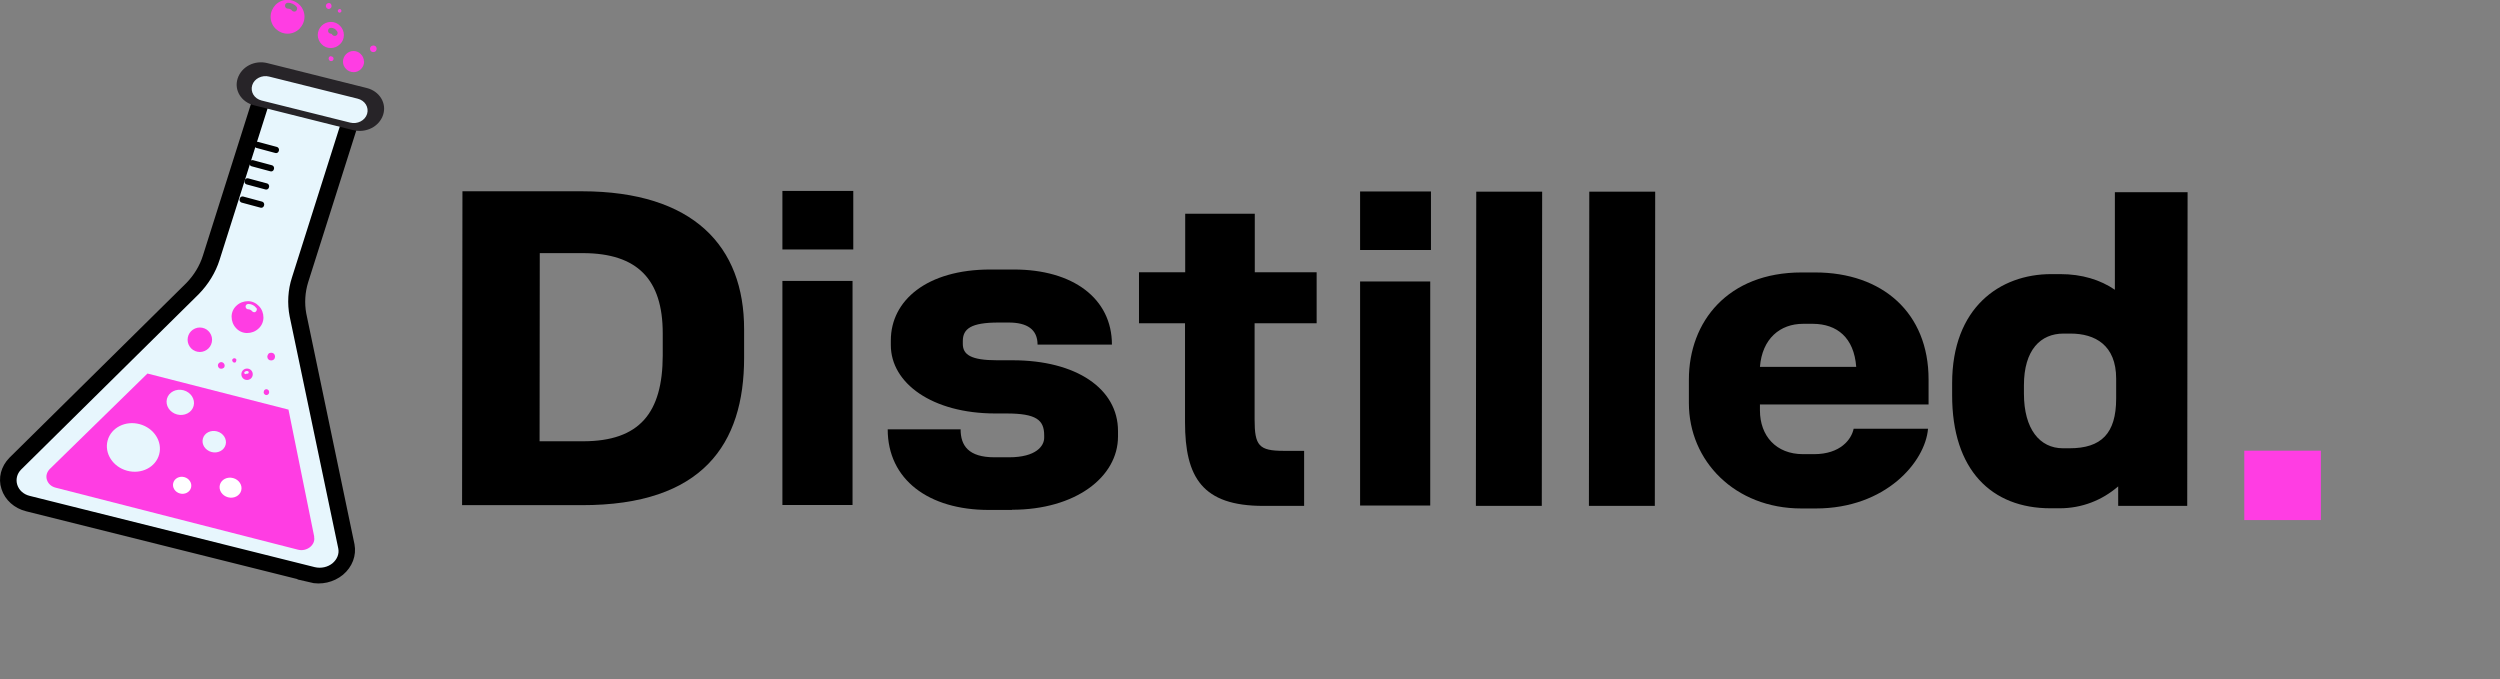 <?xml version="1.0" encoding="UTF-8"?>
<svg id="Layer_1" data-name="Layer 1" xmlns="http://www.w3.org/2000/svg" viewBox="0 0 135.8 36.89">
  <rect x="0" y="0" width="135.8" height="36.89" fill="#808080" stroke="none"/>
  <defs>
    <style>
      .cls-1 {
        fill: #e7f6fd;
      }

      .cls-2 {
        fill: #fff;
      }

      .cls-3 {
        fill: #ff3de3;
      }

      .cls-4, .cls-5 {
        fill: #272428;
      }

      .cls-5 {
        stroke: #000;
        stroke-miterlimit: 10;
        stroke-width: .5px;
      }
    </style>
  </defs>
  <g>
    <path d="M31.6,27.44h-6.5s.02-17.05,.02-17.05h6.5c6.04,.01,8.81,2.98,8.8,7.51v1.54c0,4.68-2.25,8.01-8.82,8Zm4.4-9.33c0-2.94-1.38-4.35-4.32-4.36h-2.36s-.01,10.22-.01,10.22h2.36c3.08,0,4.32-1.55,4.33-4.65v-1.21Z"/>
    <path d="M42.5,13.55v-3.18s3.85,0,3.85,0v3.18s-3.85,0-3.85,0Zm0,13.88V15.26s3.81,0,3.81,0v12.17s-3.81,0-3.81,0Z"/>
    <path d="M54.98,27.7h-1.27c-3.27,0-5.49-1.65-5.49-4.38h3.96c0,.89,.43,1.52,1.84,1.52h.79c1.48,0,1.91-.62,1.91-1.06v-.13c0-.84-.43-1.19-2.05-1.19h-.6c-3.44,0-5.68-1.65-5.68-3.71v-.26c0-2.17,1.96-3.85,5.4-3.85h1.29c3.2,0,5.32,1.57,5.32,4.08h-4.04c0-.83-.57-1.2-1.57-1.2h-.55c-1.5,0-1.94,.34-1.94,1.01v.15c0,.58,.43,.89,1.86,.89h.84c3.46,0,5.73,1.54,5.73,3.84v.3c0,2.21-2.32,3.98-5.76,3.98Z"/>
    <path d="M68.15,17.56v5.22c0,1.43,.23,1.71,1.59,1.71h1.1s0,2.99,0,2.99h-2.22c-3.3,0-4.25-1.54-4.25-4.55v-5.37s-2.5,0-2.5,0v-2.77s2.51,0,2.51,0v-3.18s3.78,0,3.78,0v3.18s3.36,0,3.36,0v2.77s-3.37,0-3.37,0Z"/>
    <path d="M73.88,13.58v-3.18s3.85,0,3.85,0v3.18s-3.85,0-3.85,0Zm0,13.88V15.29s3.81,0,3.81,0v12.17s-3.81,0-3.81,0Z"/>
    <path d="M80.17,27.47l.02-17.06h3.58s-.02,17.07-.02,17.07h-3.58Z"/>
    <path d="M86.31,27.47l.02-17.06h3.58s-.02,17.07-.02,17.07h-3.58Z"/>
    <path d="M95.6,21.96v.33c0,1.39,.88,2.38,2.34,2.38h.6c1.43,0,2.03-.8,2.15-1.38h4.04c-.15,1.8-2.3,4.33-6.09,4.33h-.79c-3.61,0-6.11-2.58-6.11-5.72v-1.28c0-3.16,2.13-5.82,6.12-5.82h.74c3.65,0,6.16,2.19,6.16,5.81v1.36s-9.15,0-9.15,0Zm2.89-4.37h-.55c-1.24,0-2.22,.8-2.34,2.34h5.23c-.12-1.6-1.05-2.33-2.34-2.34Z"/>
    <path d="M115.06,27.48v-1.06c-.88,.76-1.98,1.19-3.18,1.19h-.5c-3.18,0-5.35-2.06-5.34-6.16v-.63c0-4.11,2.59-5.93,5.38-5.93h.5c1.17,0,2.17,.31,2.96,.85v-5.3s3.95,0,3.95,0l-.02,17.04h-3.75Zm-.11-6.91c0-1.82-1.14-2.45-2.48-2.45h-.38c-1.24,0-2.15,.88-2.15,2.81v.45c0,1.93,.86,2.97,2.12,2.97h.36c1.72,0,2.53-.8,2.53-2.7v-1.08Z"/>
    <path class="cls-3" d="M121.91,28.25v-3.77s4.16,0,4.16,0v3.77s-4.16,0-4.16,0Z"/>
  </g>
  <g>
    <g>
      <g>
        <path class="cls-1" d="M18.76,29.84l-2.63-12.58c-.12-.63-.08-1.28,.12-1.9l3.01-9.51-2.48-.27-2.51-.63-2.93,9.25c-.19,.6-.53,1.16-.99,1.63L.97,25.09c-.71,.72-.35,1.86,.67,2.11l7.56,2.25,7.7,1.93c1.05,.27,2.05-.56,1.86-1.54Z"/>
        <path class="cls-5" d="M16.88,31.38L1.48,27.53c-.56-.14-1-.53-1.16-1.04-.17-.51-.02-1.05,.37-1.45L10.3,15.55c.44-.45,.78-1.01,.96-1.59l3.07-9.69,5.24,1.31-3.07,9.68c-.18,.58-.22,1.21-.11,1.81l2.62,12.54c.1,.52-.1,1.05-.54,1.42-.44,.36-1.04,.5-1.61,.36ZM14.65,4.7l-2.96,9.34c-.2,.64-.58,1.26-1.07,1.76L.97,25.33c-.29,.29-.39,.7-.27,1.08,.12,.38,.44,.67,.86,.77l15.48,3.87c.42,.1,.86,0,1.18-.26,.32-.27,.48-.66,.4-1.05l-2.64-12.6c-.13-.66-.09-1.36,.12-2l2.96-9.34-4.39-1.1Z"/>
      </g>
      <path class="cls-3" d="M17.07,29.16l-1.4-6.91-7.66-1.96-5.31,5.19c-.16,.17-.22,.38-.15,.59,.07,.21,.24,.36,.47,.42l13.17,3.37c.23,.06,.47,0,.65-.14,.18-.15,.27-.35,.22-.57Z"/>
      <g>
        <path class="cls-1" d="M19.42,5.19l-4.69-1.17c-.49-.12-1.01,.14-1.16,.59h0c-.14,.45,.14,.92,.64,1.04l4.69,1.17c.49,.12,1.01-.14,1.16-.59h0c.14-.46-.14-.92-.64-1.04Z"/>
        <path class="cls-4" d="M19.19,7.07l-5.39-1.35c-.69-.17-1.1-.82-.89-1.46s.92-1.01,1.62-.83l5.39,1.35c.69,.17,1.1,.82,.89,1.46s-.93,1-1.62,.83Zm-4.57-2.91c-.39-.1-.81,.11-.92,.47s.11,.73,.51,.83l4.81,1.2c.39,.1,.81-.11,.92-.47s-.11-.73-.51-.83l-4.81-1.2Z"/>
      </g>
    </g>
    <ellipse class="cls-1" cx="11.63" cy="23.99" rx=".58" ry=".64" transform="translate(-14.55 28.99) rotate(-74.94)"/>
    <ellipse class="cls-2" cx="12.52" cy="26.48" rx=".54" ry=".6" transform="translate(-16.3 31.7) rotate(-74.94)"/>
    <ellipse class="cls-1" cx="7.24" cy="24.31" rx="1.31" ry="1.45" transform="translate(-18.11 24.98) rotate(-74.94)"/>
    <ellipse class="cls-2" cx="9.89" cy="26.37" rx=".46" ry=".5" transform="translate(-18.14 29.06) rotate(-74.94)"/>
    <ellipse class="cls-1" cx="9.79" cy="21.86" rx=".68" ry=".75" transform="translate(-13.86 25.63) rotate(-74.94)"/>
    <rect x="13.8" y="7.84" width="1.37" height=".34" rx=".15" ry=".15" transform="translate(2.58 -3.49) rotate(15.06)"/>
    <rect x="13.53" y="8.83" width="1.37" height=".34" rx=".15" ry=".15" transform="translate(2.83 -3.38) rotate(15.06)"/>
    <rect x="13.26" y="9.82" width="1.37" height=".34" rx=".15" ry=".15" transform="translate(3.08 -3.28) rotate(15.06)"/>
    <rect x="13" y="10.81" width="1.37" height=".34" rx=".15" ry=".15" transform="translate(3.32 -3.18) rotate(15.06)"/>
    <path class="cls-3" d="M19.78,3.34c0,.15-.06,.3-.17,.41-.11,.11-.25,.17-.4,.17-.15,0-.3-.06-.41-.17-.11-.11-.17-.25-.17-.4,0-.15,.06-.3,.17-.41,.11-.11,.25-.17,.4-.17,.15,0,.3,.06,.4,.17,.11,.11,.17,.25,.17,.4Zm-3.24-2.43c0,.24-.1,.47-.27,.65-.17,.17-.4,.27-.65,.27-.24,0-.47-.1-.65-.27-.17-.17-.27-.4-.27-.65,0-.24,.1-.47,.27-.65,.17-.17,.4-.27,.65-.27,.24,0,.47,.1,.65,.27,.17,.17,.27,.4,.27,.65h0Zm-.43-.54h0c-.11-.14-.29-.22-.47-.22-.09,0-.16,.07-.16,.16,0,.09,.07,.16,.16,.16,.09,0,.17,.04,.22,.1,.03,.04,.07,.06,.12,.06,.04,0,.07-.01,.1-.03,.03-.03,.05-.06,.06-.11s0-.08-.03-.12h0Zm2.57,1.53h0c0,.19-.07,.37-.21,.5-.13,.13-.31,.21-.5,.21-.19,0-.37-.07-.5-.21-.13-.13-.21-.31-.21-.5,0-.19,.08-.37,.21-.5s.31-.21,.5-.21c.19,0,.37,.07,.5,.21,.13,.13,.21,.31,.21,.5h0Zm-.37-.2h0c-.07-.12-.2-.19-.33-.19-.09,0-.16,.07-.16,.16s.07,.16,.16,.16c.03,0,.05,.02,.06,.04,.03,.05,.08,.08,.14,.08,.03,0,.05,0,.08-.02,.08-.04,.1-.14,.06-.22h0Zm1.97,.77h0s-.1,.02-.13,.05c-.03,.03-.05,.08-.05,.13s.02,.1,.05,.13c.03,.03,.08,.05,.13,.05s.1-.02,.13-.05,.05-.08,.05-.13-.02-.1-.05-.13-.08-.05-.13-.05h0Zm-1.83-1.78s.08-.02,.09-.06c.02-.04,0-.08-.02-.11-.03-.03-.07-.04-.11-.02-.04,.02-.06,.05-.06,.09,0,.06,.05,.1,.1,.1Zm-.6-.2c.06,0,.12-.04,.15-.1,.02-.06,.01-.13-.03-.18-.05-.05-.11-.06-.17-.03-.06,.02-.1,.08-.1,.15,0,.04,.02,.08,.05,.11s.07,.05,.11,.05h0Zm.13,2.56c-.05,0-.1,.03-.12,.08s0,.11,.03,.15c.04,.04,.1,.05,.15,.03s.08-.07,.08-.12c0-.04-.01-.07-.04-.09-.02-.02-.06-.04-.09-.04h0Z"/>
    <path class="cls-3" d="M11.52,18.45c0,.18-.07,.35-.19,.47-.12,.12-.29,.2-.47,.2-.18,0-.35-.07-.47-.19-.12-.12-.2-.29-.2-.47,0-.18,.07-.35,.19-.47,.12-.12,.29-.2,.47-.2,.18,0,.35,.07,.47,.19,.12,.12,.2,.29,.2,.47Zm2.79-1.2c0,.23-.1,.45-.27,.6-.17,.16-.39,.24-.62,.24-.23,0-.45-.1-.6-.27-.16-.17-.24-.39-.24-.62,0-.23,.1-.45,.27-.6,.17-.16,.39-.24,.62-.24,.23,0,.44,.1,.6,.27,.16,.17,.24,.39,.24,.62h0Zm-.39-.52h0c-.1-.14-.26-.22-.43-.22-.08,0-.15,.06-.15,.14,0,.08,.06,.15,.14,.15,.08,0,.16,.04,.21,.1,.03,.04,.07,.06,.11,.06,.03,0,.07,0,.09-.03,.03-.02,.05-.06,.06-.1s0-.08-.03-.11h0Zm-.28,3.38h0c.06,.06,.09,.14,.09,.22,0,.08-.03,.16-.09,.22-.06,.06-.14,.09-.22,.09-.08,0-.16-.03-.22-.09-.06-.06-.09-.14-.09-.22s.03-.16,.09-.22c.06-.06,.14-.09,.22-.09,.08,0,.16,.03,.22,.09h0Zm-.18,.05h0c-.06-.02-.12,0-.17,.04-.03,.03-.03,.07,0,.1s.07,.03,.1,0c0,0,.02-.01,.03,0,.02,0,.05,0,.07-.02,0,0,.01-.02,.02-.03,0-.04-.01-.08-.05-.09h0Zm1.12-.94h0s-.06,.09-.06,.15c0,.06,.02,.11,.06,.15s.09,.06,.15,.06c.06,0,.11-.02,.15-.06s.06-.09,.06-.15-.02-.11-.06-.15-.09-.06-.15-.06-.11,.02-.15,.06h0Zm-1.77,.44s.04-.08,.03-.13c-.02-.04-.06-.07-.11-.07-.05,0-.09,.03-.11,.07-.02,.04,0,.09,.03,.13,.05,.05,.12,.05,.17,0Zm-.66,.33c.05-.05,.07-.13,.04-.2-.03-.07-.1-.12-.17-.12-.08,0-.14,.05-.17,.11-.03,.07-.01,.15,.04,.2,.03,.04,.08,.05,.13,.05s.1-.02,.13-.05h0Zm2.21,1.2s-.06,.11-.03,.17,.08,.1,.14,.1c.06,0,.12-.04,.14-.1s.01-.12-.03-.17c-.03-.03-.07-.05-.11-.05-.04,0-.08,.02-.11,.05h0Z"/>
  </g>
</svg>